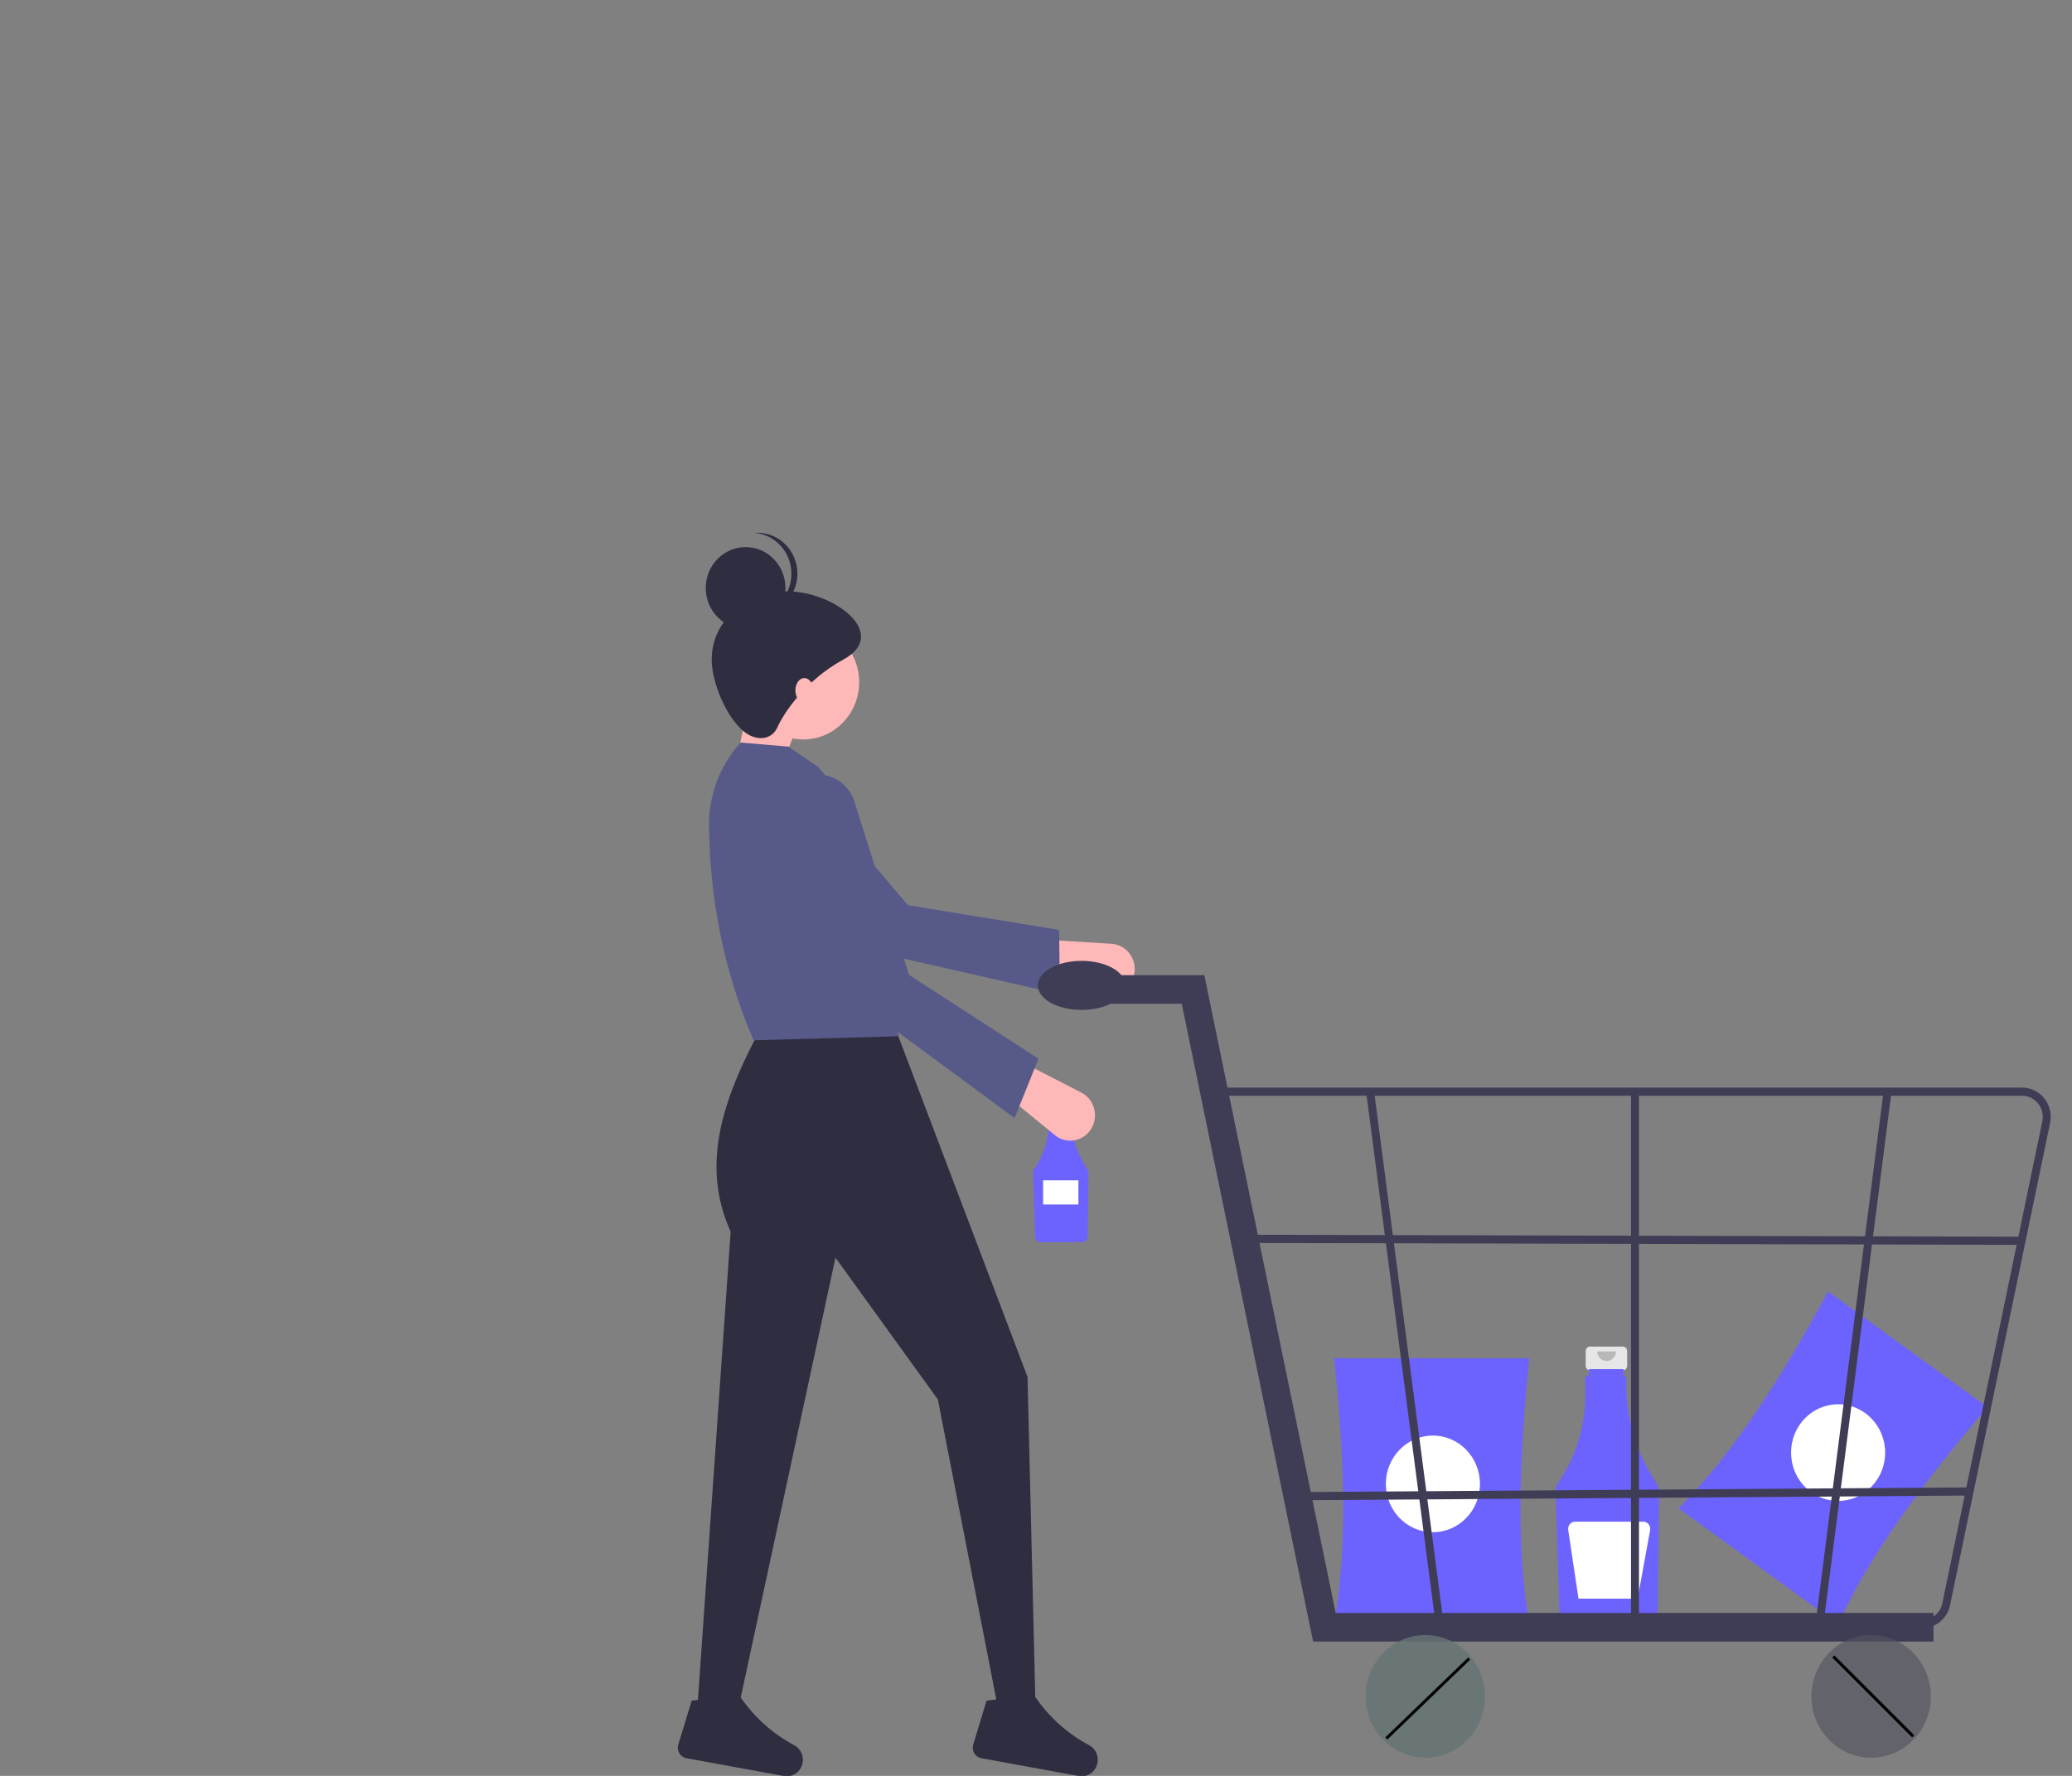 <svg width="700" height="600" viewBox="0 0 700 600" fill="none" xmlns="http://www.w3.org/2000/svg">
<rect x="0" y="0" width="700" height="600" fill="#808080" stroke="none"/>
<g id="undraw_shopping_app_flsj 1">
<g clip-path="url(#clip0)">
<g id="body">
<path id="Vector" d="M620.968 548.762L567.109 509.635C585.274 491.46 601.795 465.58 617.595 436.319L671.455 475.447C649.933 500.551 631.702 525.189 620.968 548.762Z" fill="#6C63FF"/>
<path id="Vector_2" d="M620.983 507.104C629.763 507.104 636.88 499.794 636.88 490.777C636.88 481.76 629.763 474.449 620.983 474.449C612.204 474.449 605.087 481.76 605.087 490.777C605.087 499.794 612.204 507.104 620.983 507.104Z" fill="white"/>
<path id="Vector_3" d="M361.155 370.215H355.243C355.035 370.215 354.835 370.3 354.688 370.451C354.541 370.602 354.459 370.806 354.459 371.02V373.685C354.459 373.791 354.479 373.896 354.518 373.993C354.558 374.091 354.616 374.18 354.688 374.255C354.761 374.329 354.848 374.389 354.943 374.429C355.038 374.47 355.14 374.49 355.243 374.49H356.222V378.484H360.175V374.49H361.155C361.363 374.49 361.562 374.406 361.709 374.255C361.856 374.104 361.939 373.899 361.939 373.685V371.02C361.939 370.806 361.856 370.602 361.709 370.451C361.562 370.3 361.363 370.215 361.155 370.215V370.215Z" fill="#E6E6E6"/>
<path id="Vector_4" d="M367.076 394.608C363.456 389.167 361.605 382.687 361.789 376.099C361.792 375.947 361.744 375.798 361.653 375.678C361.561 375.559 361.433 375.475 361.288 375.442V374.29H355.044V375.426H354.958C354.874 375.426 354.791 375.443 354.713 375.476C354.635 375.509 354.565 375.558 354.505 375.619C354.446 375.68 354.399 375.753 354.367 375.833C354.335 375.913 354.318 375.998 354.318 376.085C354.318 376.101 354.319 376.116 354.32 376.132C354.896 382.855 353.13 389.57 349.337 395.081C349.117 395.402 349.005 395.788 349.017 396.18L349.7 417.872C349.716 418.356 349.914 418.814 350.252 419.152C350.59 419.49 351.041 419.68 351.513 419.684H365.636C366.112 419.68 366.569 419.485 366.908 419.141C367.246 418.796 367.441 418.33 367.449 417.84L367.712 396.779C367.72 396.006 367.498 395.249 367.076 394.608V394.608Z" fill="#6C63FF"/>
<path id="Vector_5" opacity="0.2" d="M359.922 371.083C359.922 371.544 359.744 371.986 359.427 372.311C359.11 372.637 358.68 372.82 358.231 372.82C357.783 372.82 357.353 372.637 357.035 372.311C356.718 371.986 356.54 371.544 356.54 371.083" fill="black"/>
<path id="Vector_6" d="M364.326 398.788H352.403V406.952H364.326V398.788Z" fill="white"/>
<path id="Vector_7" d="M548.247 454.957H537.18C536.791 454.957 536.418 455.116 536.143 455.399C535.867 455.681 535.713 456.065 535.713 456.464V461.454C535.713 461.853 535.867 462.237 536.143 462.519C536.418 462.802 536.791 462.961 537.18 462.961H539.014V470.436H546.413V462.961H548.247C548.636 462.961 549.009 462.802 549.285 462.519C549.56 462.237 549.714 461.853 549.714 461.454V456.464C549.714 456.065 549.56 455.681 549.285 455.399C549.009 455.116 548.636 454.957 548.247 454.957V454.957Z" fill="#E6E6E6"/>
<path id="Vector_8" d="M559.332 500.62C552.554 490.433 549.089 478.304 549.433 465.971C549.44 465.687 549.35 465.409 549.179 465.184C549.008 464.96 548.767 464.804 548.497 464.741V462.585H536.809V464.711H536.648C536.49 464.712 536.334 464.744 536.189 464.806C536.043 464.868 535.911 464.959 535.8 465.073C535.689 465.188 535.601 465.324 535.54 465.473C535.48 465.623 535.45 465.783 535.45 465.945C535.45 465.975 535.451 466.005 535.453 466.034C536.374 479.218 533.265 491.042 526.125 501.504C525.714 502.105 525.504 502.827 525.527 503.561L526.805 544.167C526.836 545.073 527.206 545.931 527.838 546.563C528.47 547.195 529.316 547.552 530.198 547.56H556.635C557.527 547.552 558.382 547.187 559.016 546.542C559.65 545.897 560.014 545.024 560.03 544.107L560.522 504.682C560.537 503.235 560.122 501.818 559.332 500.62V500.62Z" fill="#6C63FF"/>
<path id="Vector_9" opacity="0.2" d="M545.94 456.583C545.94 457.445 545.607 458.272 545.013 458.882C544.419 459.492 543.614 459.834 542.774 459.834C541.935 459.834 541.13 459.492 540.536 458.882C539.942 458.272 539.609 457.445 539.609 456.583" fill="black"/>
<path id="Vector_10" d="M555.147 514.108H532.136C531.795 514.108 531.458 514.183 531.149 514.329C530.839 514.476 530.564 514.689 530.342 514.954C530.121 515.22 529.957 515.531 529.864 515.868C529.77 516.204 529.749 516.557 529.8 516.903L533.278 540.119H553.245L557.469 516.981C557.533 516.631 557.521 516.27 557.434 515.925C557.347 515.58 557.187 515.259 556.965 514.985C556.743 514.71 556.465 514.489 556.151 514.338C555.837 514.186 555.494 514.108 555.147 514.108V514.108Z" fill="white"/>
<path id="Vector_11" d="M516.671 548.698H450.701C455.313 523.086 454.252 492.158 450.701 458.897H516.671C513.215 492.158 512.182 523.086 516.671 548.698Z" fill="#6C63FF"/>
<path id="Vector_12" d="M484.083 517.676C492.863 517.676 499.98 510.366 499.98 501.349C499.98 492.331 492.863 485.021 484.083 485.021C475.304 485.021 468.187 492.331 468.187 501.349C468.187 510.366 475.304 517.676 484.083 517.676Z" fill="white"/>
<path id="Vector_13" d="M246.838 266.082L261.647 264.699L271.072 241.191L254.243 231.511L246.838 266.082Z" fill="#FFB8B8"/>
<path id="Vector_14" d="M382.752 330.619C383.245 329.357 383.438 327.994 383.317 326.641C383.196 325.287 382.763 323.983 382.054 322.835C381.346 321.687 380.382 320.729 379.242 320.038C378.103 319.348 376.819 318.946 375.499 318.865L352.504 317.457L349.119 329.021L372.79 335.698C374.768 336.256 376.877 336.046 378.714 335.11C380.552 334.173 381.989 332.574 382.752 330.619V330.619Z" fill="#FFB8B8"/>
<path id="Vector_15" d="M358.062 335.892L357.809 314.193L306.733 305.823L267.386 259.471C265.338 257.06 262.51 255.492 259.423 255.059C256.337 254.625 253.202 255.355 250.6 257.114C249.024 258.179 247.695 259.586 246.707 261.236C245.719 262.886 245.096 264.739 244.882 266.664C244.668 268.589 244.868 270.538 245.469 272.375C246.069 274.211 247.054 275.89 248.356 277.292L280.817 318.324L358.062 335.892Z" fill="#575A89"/>
<path id="Vector_16" d="M235.394 579.989H248.857L282.252 424.912L316.847 472.818L337.043 576.532H349.833L347.14 465.213L302.038 346.288H257.608C245.467 368.857 235.943 392.121 246.838 416.122L235.394 579.989Z" fill="#2F2E41"/>
<path id="Vector_17" d="M328.789 589.409C328.64 589.898 328.595 590.414 328.655 590.923C328.716 591.432 328.881 591.922 329.14 592.36C329.4 592.798 329.747 593.174 330.159 593.463C330.571 593.753 331.038 593.949 331.529 594.039L364.474 600.044C365.776 600.288 367.12 600.035 368.253 599.332C369.386 598.629 370.229 597.525 370.623 596.228V596.228C371.007 594.988 370.954 593.649 370.472 592.445C369.99 591.242 369.111 590.252 367.989 589.648C360.745 585.828 354.511 580.261 349.82 573.424C346.199 576.887 342.152 576.562 337.855 574.009L333.296 574.595L328.789 589.409Z" fill="#2F2E41"/>
<path id="Vector_18" d="M229.16 589.409C229.011 589.898 228.965 590.414 229.026 590.923C229.087 591.432 229.252 591.922 229.511 592.36C229.77 592.798 230.117 593.174 230.529 593.463C230.941 593.753 231.408 593.949 231.9 594.039L264.845 600.044C266.147 600.288 267.491 600.035 268.623 599.332C269.756 598.629 270.599 597.525 270.994 596.228V596.228C271.378 594.988 271.324 593.649 270.843 592.445C270.361 591.242 269.482 590.252 268.359 589.648C261.116 585.828 254.881 580.261 250.191 573.424C246.57 576.887 242.523 576.562 238.225 574.009L233.667 574.595L229.16 589.409Z" fill="#2F2E41"/>
<path id="Vector_19" d="M271.408 249.834C281.818 249.834 290.257 241.166 290.257 230.474C290.257 219.782 281.818 211.114 271.408 211.114C260.998 211.114 252.56 219.782 252.56 230.474C252.56 241.166 260.998 249.834 271.408 249.834Z" fill="#FFB8B8"/>
<path id="Vector_20" d="M254.579 351.473L303.721 350.091L289.289 303.438C298.257 288.67 289.231 273.918 276.457 259.168L266.36 252.254L250.203 250.871C243.208 258.559 239.381 268.729 239.523 279.25C239.843 301.78 243.727 326.307 254.579 351.473Z" fill="#575A89"/>
<path id="Vector_21" d="M367.484 382.876C368.42 381.915 369.12 380.74 369.527 379.446C369.934 378.153 370.035 376.779 369.824 375.438C369.612 374.096 369.093 372.825 368.309 371.73C367.526 370.635 366.5 369.747 365.317 369.139L344.716 358.553L337.174 367.817L356.38 383.52C357.985 384.832 360.003 385.492 362.051 385.373C364.099 385.254 366.033 384.365 367.484 382.876V382.876Z" fill="#FFB8B8"/>
<path id="Vector_22" d="M342.765 377.748L350.843 357.696L307.091 329.363L288.669 270.85C287.71 267.806 285.71 265.221 283.038 263.576C280.367 261.93 277.205 261.335 274.139 261.9V261.9C272.283 262.242 270.522 262.999 268.982 264.117C267.441 265.235 266.159 266.687 265.225 268.37C264.291 270.053 263.728 271.926 263.577 273.857C263.425 275.788 263.689 277.73 264.348 279.545L278.477 330.385L342.765 377.748Z" fill="#575A89"/>
<path id="Vector_23" d="M240.443 222.868C240.443 230.401 245.206 242.067 251.213 247.068C255.255 250.433 260.597 250.291 262.657 245.685C264.77 240.961 272.053 229.855 284.872 222.868C301.96 213.555 278.812 197.622 262.657 200.051C250.518 201.877 240.443 210.267 240.443 222.868Z" fill="#2F2E41"/>
<path id="Vector_24" d="M251.886 212.497C259.322 212.497 265.35 206.306 265.35 198.668C265.35 191.031 259.322 184.84 251.886 184.84C244.451 184.84 238.423 191.031 238.423 198.668C238.423 206.306 244.451 212.497 251.886 212.497Z" fill="#2F2E41"/>
<path id="Vector_25" d="M267.369 193.828C267.368 190.342 266.084 186.985 263.774 184.43C261.465 181.876 258.3 180.312 254.916 180.052C255.25 180.027 255.585 180 255.925 180C259.496 180 262.921 181.457 265.445 184.05C267.97 186.644 269.389 190.161 269.389 193.828C269.389 197.496 267.97 201.013 265.445 203.607C262.921 206.2 259.496 207.657 255.925 207.657C255.585 207.657 255.25 207.63 254.916 207.605C258.3 207.345 261.465 205.781 263.774 203.227C266.084 200.672 267.368 197.315 267.369 193.828Z" fill="#2F2E41"/>
<path id="Vector_26" d="M271.745 237.388C273.418 237.388 274.774 235.531 274.774 233.24C274.774 230.949 273.418 229.091 271.745 229.091C270.072 229.091 268.716 230.949 268.716 233.24C268.716 235.531 270.072 237.388 271.745 237.388Z" fill="#FFB8B8"/>
<path id="Vector_27" d="M653.207 554.629H443.623L399.241 339.136H361.365V329.467H406.872L451.253 544.959H653.207V554.629Z" fill="#3F3D56"/>
<path id="Vector_28" d="M649.385 550.076H445.472L409.494 367.455H683.149C684.545 367.455 685.925 367.765 687.193 368.366C688.462 368.966 689.588 369.841 690.496 370.931C691.403 372.021 692.07 373.3 692.451 374.68C692.831 376.06 692.916 377.508 692.7 378.925L658.935 541.688C658.586 544.029 657.43 546.165 655.678 547.704C653.925 549.244 651.692 550.086 649.385 550.076V550.076ZM447.687 547.313H649.385C651.05 547.32 652.661 546.713 653.926 545.601C655.191 544.49 656.025 542.949 656.276 541.259L690.042 378.496C690.198 377.473 690.137 376.428 689.863 375.432C689.588 374.436 689.107 373.513 688.452 372.726C687.797 371.939 686.984 371.307 686.068 370.874C685.153 370.441 684.157 370.217 683.149 370.217H412.759L447.687 547.313Z" fill="#3F3D56"/>
<path id="Vector_29" d="M485.114 549.491L461.552 369.061L464.205 368.611L487.767 549.041L485.114 549.491Z" fill="#3F3D56"/>
<path id="Vector_30" d="M616.126 548.106L613.471 547.664L636.344 368.615L639 369.057L616.126 548.106Z" fill="#3F3D56"/>
<path id="Vector_31" d="M553.706 368.836H551.016V549.266H553.706V368.836Z" fill="#3F3D56"/>
<path id="Vector_32" d="M423.233 417.184L423.227 419.946L683.594 420.594L683.601 417.831L423.233 417.184Z" fill="#3F3D56"/>
<path id="Vector_33" d="M665.228 502.527L436.489 504.133L436.507 506.896L665.246 505.29L665.228 502.527Z" fill="#3F3D56"/>
<path id="Vector_34" d="M365.4 341.209C373.57 341.209 380.194 337.498 380.194 332.92C380.194 328.343 373.57 324.632 365.4 324.632C357.229 324.632 350.606 328.343 350.606 332.92C350.606 337.498 357.229 341.209 365.4 341.209Z" fill="#3F3D56"/>
</g>
<g id="front-wheel">
<path id="Vector_35" d="M632.147 593.863C643.288 593.863 652.32 584.586 652.32 573.142C652.32 561.699 643.288 552.422 632.147 552.422C621.005 552.422 611.973 561.699 611.973 573.142C611.973 584.586 621.005 593.863 632.147 593.863Z" fill="#545360" fill-opacity="0.64"/>
<line id="Line 1" x1="619.354" y1="559.646" x2="646.354" y2="586.646" stroke="black"/>
</g>
<g id="back-wheel">
<path id="Vector_36" d="M481.519 593.863C492.66 593.863 501.692 584.586 501.692 573.142C501.692 561.699 492.66 552.422 481.519 552.422C470.377 552.422 461.345 561.699 461.345 573.142C461.345 584.586 470.377 593.863 481.519 593.863Z" fill="#657473" fill-opacity="0.82"/>
<line id="Line 2" x1="496.347" y1="560.36" x2="468.347" y2="587.36" stroke="black"/>
</g>
</g>
</g>
<defs>
<clipPath id="clip0">
<rect width="700" height="600" fill="white"/>
</clipPath>
</defs>
</svg>
